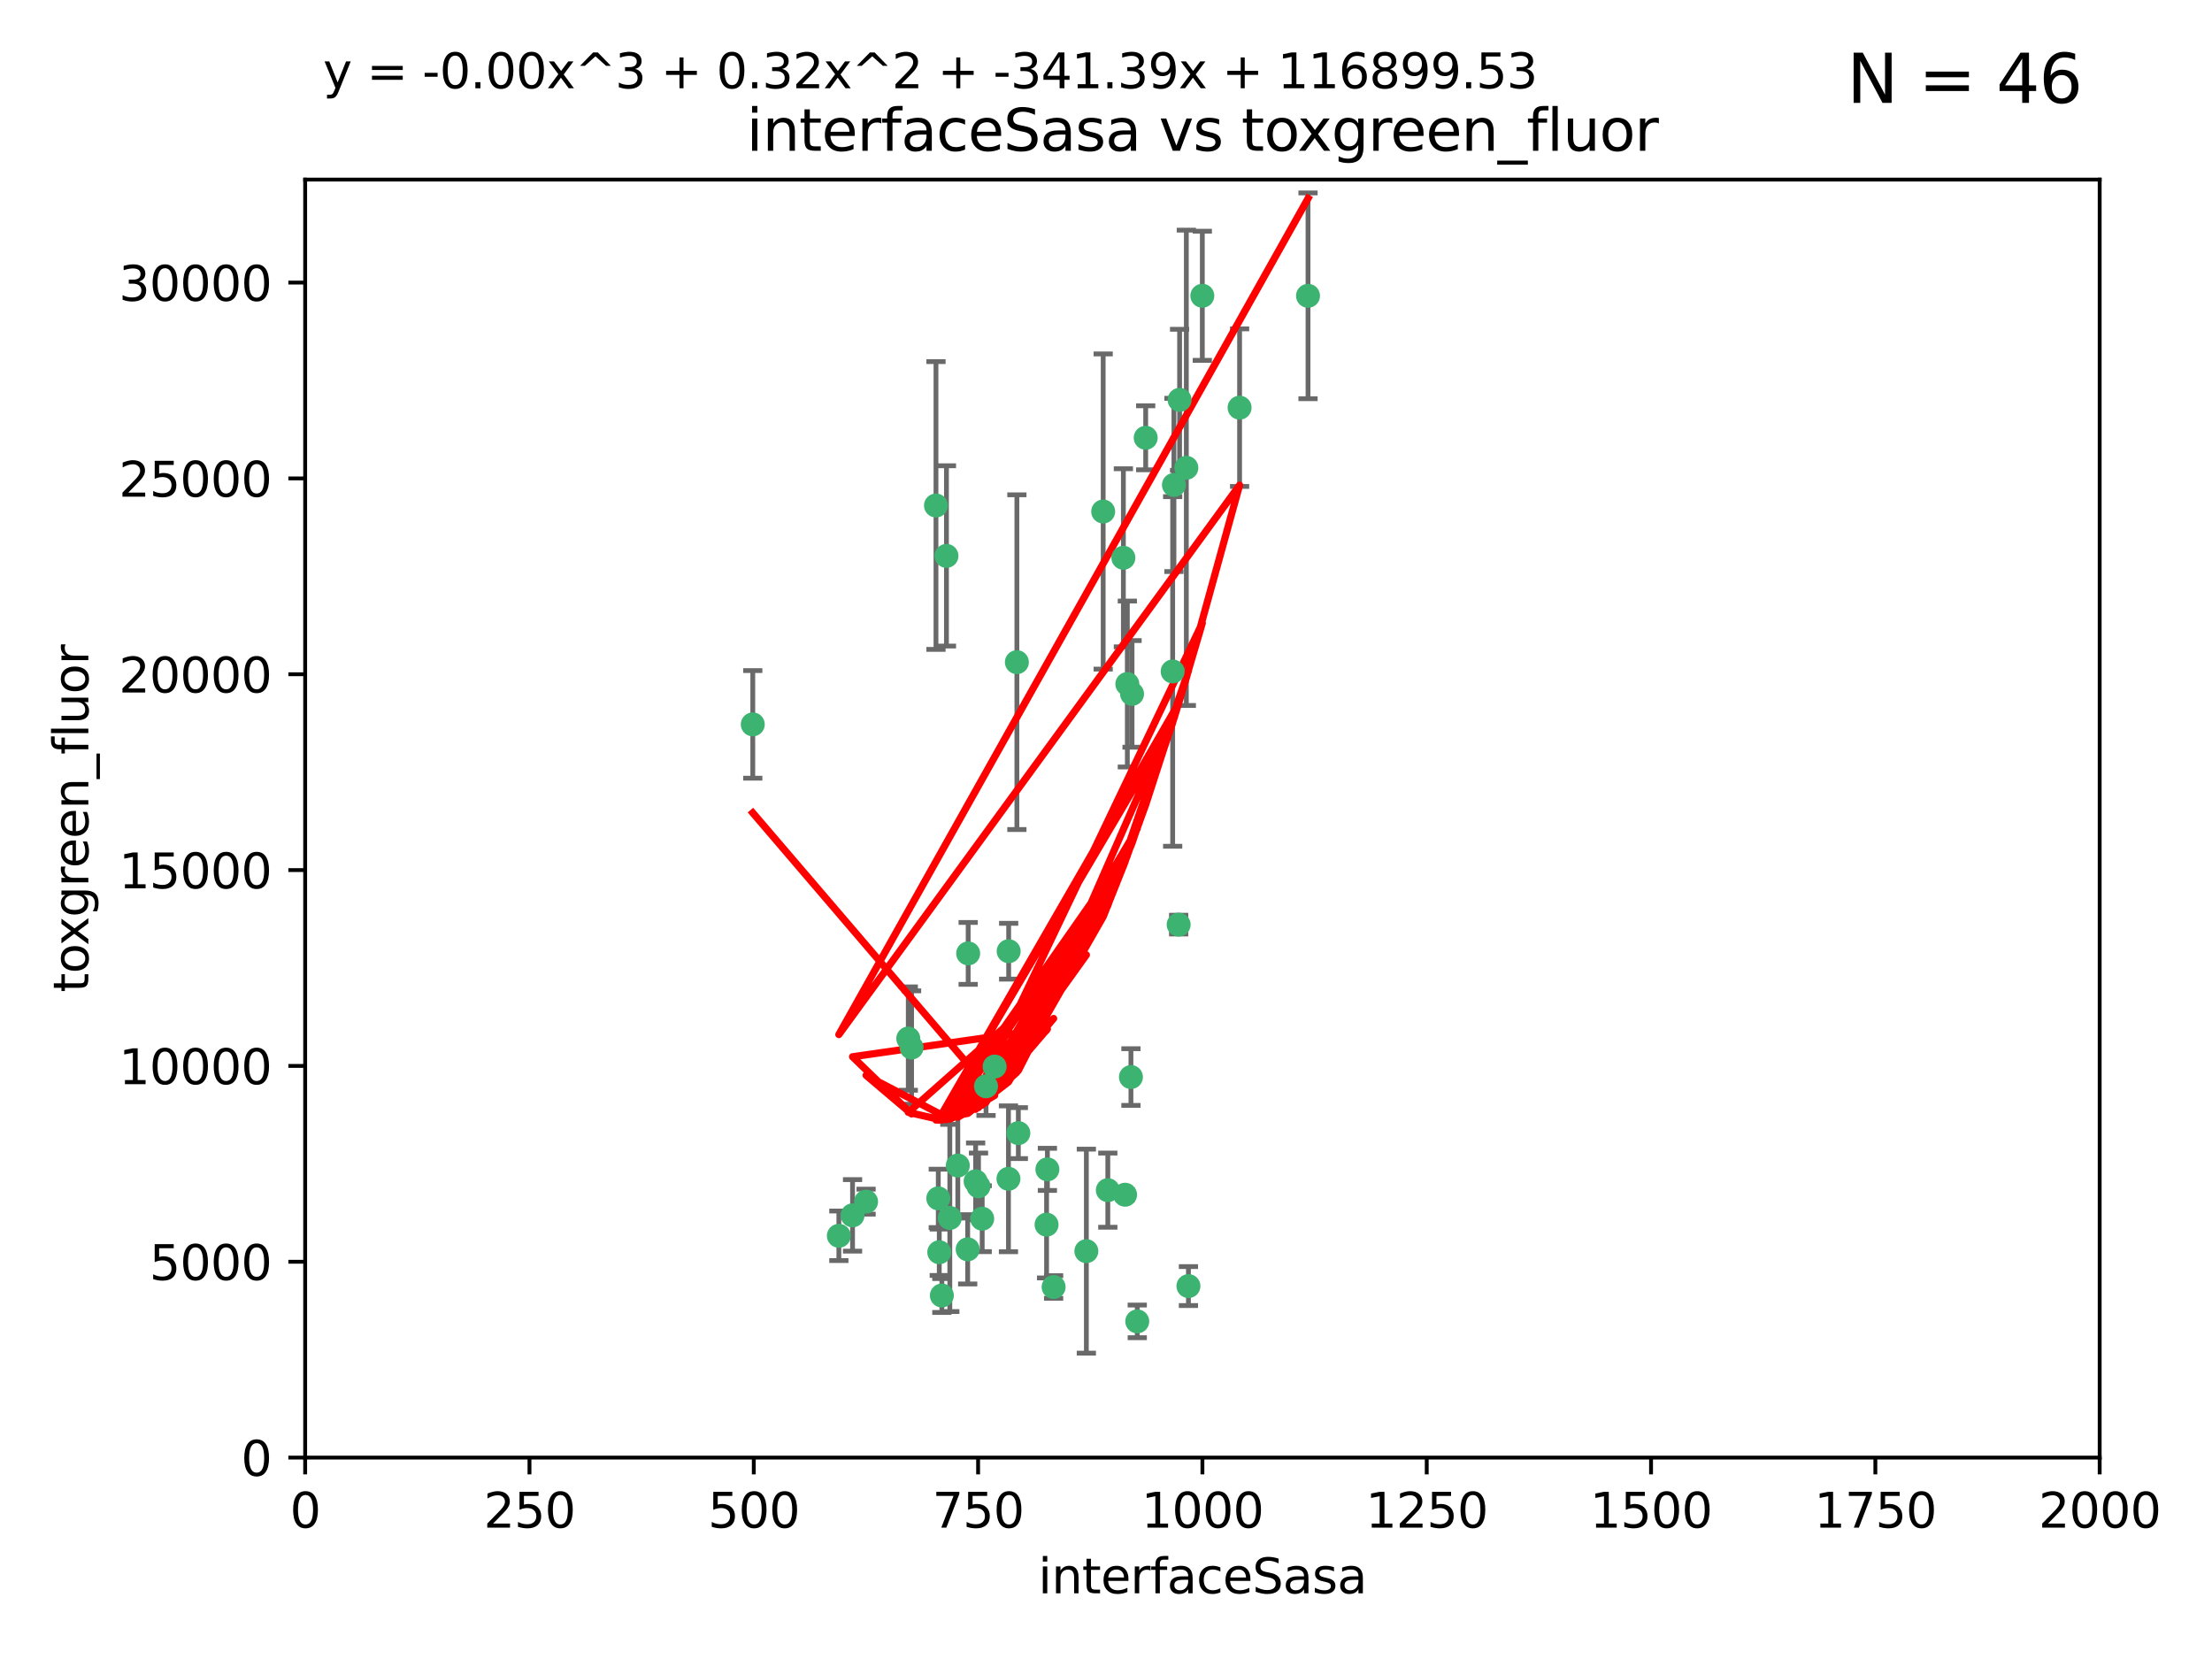 <?xml version="1.0" encoding="utf-8" standalone="no"?>
<!DOCTYPE svg PUBLIC "-//W3C//DTD SVG 1.1//EN"
  "http://www.w3.org/Graphics/SVG/1.1/DTD/svg11.dtd">
<svg xmlns:xlink="http://www.w3.org/1999/xlink" width="460.8pt" height="345.6pt" viewBox="0 0 460.8 345.6" xmlns="http://www.w3.org/2000/svg" version="1.1">
 <defs>
  <style type="text/css">*{stroke-linejoin: round; stroke-linecap: butt}</style>
 </defs>
 <g id="figure_1">
  <g id="patch_1">
   <path d="M 0 345.6 
L 460.8 345.6 
L 460.8 0 
L 0 0 
z
" style="fill: #ffffff"/>
  </g>
  <g id="axes_1">
   <g id="patch_2">
    <path d="M 63.571 303.64 
L 437.4 303.64 
L 437.4 37.411 
L 63.571 37.411 
z
" style="fill: #ffffff"/>
   </g>
   <g id="PathCollection_1">
    <defs>
     <path id="m4bf45dcf7e" d="M 0 1.118 
C 0.297 1.118 0.581 1 0.791 0.791 
C 1 0.581 1.118 0.297 1.118 0 
C 1.118 -0.297 1 -0.581 0.791 -0.791 
C 0.581 -1 0.297 -1.118 0 -1.118 
C -0.297 -1.118 -0.581 -1 -0.791 -0.791 
C -1 -0.581 -1.118 -0.297 -1.118 0 
C -1.118 0.297 -1 0.581 -0.791 0.791 
C -0.581 1 -0.297 1.118 0 1.118 
z
" style="stroke: #3cb371"/>
    </defs>
    <g clip-path="url(#pd167f6f5ee)">
     <use xlink:href="#m4bf45dcf7e" x="272.484" y="61.623" style="fill: #3cb371; stroke: #3cb371"/>
     <use xlink:href="#m4bf45dcf7e" x="174.75" y="257.44" style="fill: #3cb371; stroke: #3cb371"/>
     <use xlink:href="#m4bf45dcf7e" x="258.229" y="84.925" style="fill: #3cb371; stroke: #3cb371"/>
     <use xlink:href="#m4bf45dcf7e" x="247.136" y="97.451" style="fill: #3cb371; stroke: #3cb371"/>
     <use xlink:href="#m4bf45dcf7e" x="244.553" y="101.022" style="fill: #3cb371; stroke: #3cb371"/>
     <use xlink:href="#m4bf45dcf7e" x="234.02" y="116.196" style="fill: #3cb371; stroke: #3cb371"/>
     <use xlink:href="#m4bf45dcf7e" x="238.669" y="91.198" style="fill: #3cb371; stroke: #3cb371"/>
     <use xlink:href="#m4bf45dcf7e" x="245.731" y="83.293" style="fill: #3cb371; stroke: #3cb371"/>
     <use xlink:href="#m4bf45dcf7e" x="250.465" y="61.614" style="fill: #3cb371; stroke: #3cb371"/>
     <use xlink:href="#m4bf45dcf7e" x="201.688" y="198.611" style="fill: #3cb371; stroke: #3cb371"/>
     <use xlink:href="#m4bf45dcf7e" x="194.981" y="105.307" style="fill: #3cb371; stroke: #3cb371"/>
     <use xlink:href="#m4bf45dcf7e" x="210.123" y="198.156" style="fill: #3cb371; stroke: #3cb371"/>
     <use xlink:href="#m4bf45dcf7e" x="229.813" y="106.557" style="fill: #3cb371; stroke: #3cb371"/>
     <use xlink:href="#m4bf45dcf7e" x="234.375" y="248.881" style="fill: #3cb371; stroke: #3cb371"/>
     <use xlink:href="#m4bf45dcf7e" x="212.14" y="236.048" style="fill: #3cb371; stroke: #3cb371"/>
     <use xlink:href="#m4bf45dcf7e" x="195.666" y="260.866" style="fill: #3cb371; stroke: #3cb371"/>
     <use xlink:href="#m4bf45dcf7e" x="235.596" y="224.369" style="fill: #3cb371; stroke: #3cb371"/>
     <use xlink:href="#m4bf45dcf7e" x="247.573" y="267.914" style="fill: #3cb371; stroke: #3cb371"/>
     <use xlink:href="#m4bf45dcf7e" x="230.779" y="247.933" style="fill: #3cb371; stroke: #3cb371"/>
     <use xlink:href="#m4bf45dcf7e" x="210.08" y="245.565" style="fill: #3cb371; stroke: #3cb371"/>
     <use xlink:href="#m4bf45dcf7e" x="201.587" y="260.26" style="fill: #3cb371; stroke: #3cb371"/>
     <use xlink:href="#m4bf45dcf7e" x="236.912" y="275.268" style="fill: #3cb371; stroke: #3cb371"/>
     <use xlink:href="#m4bf45dcf7e" x="203.841" y="247.127" style="fill: #3cb371; stroke: #3cb371"/>
     <use xlink:href="#m4bf45dcf7e" x="219.488" y="268.108" style="fill: #3cb371; stroke: #3cb371"/>
     <use xlink:href="#m4bf45dcf7e" x="196.206" y="269.875" style="fill: #3cb371; stroke: #3cb371"/>
     <use xlink:href="#m4bf45dcf7e" x="189.211" y="216.348" style="fill: #3cb371; stroke: #3cb371"/>
     <use xlink:href="#m4bf45dcf7e" x="226.308" y="260.64" style="fill: #3cb371; stroke: #3cb371"/>
     <use xlink:href="#m4bf45dcf7e" x="203.241" y="246.096" style="fill: #3cb371; stroke: #3cb371"/>
     <use xlink:href="#m4bf45dcf7e" x="211.835" y="137.942" style="fill: #3cb371; stroke: #3cb371"/>
     <use xlink:href="#m4bf45dcf7e" x="245.536" y="192.617" style="fill: #3cb371; stroke: #3cb371"/>
     <use xlink:href="#m4bf45dcf7e" x="195.462" y="249.645" style="fill: #3cb371; stroke: #3cb371"/>
     <use xlink:href="#m4bf45dcf7e" x="244.288" y="139.875" style="fill: #3cb371; stroke: #3cb371"/>
     <use xlink:href="#m4bf45dcf7e" x="235.826" y="144.554" style="fill: #3cb371; stroke: #3cb371"/>
     <use xlink:href="#m4bf45dcf7e" x="204.611" y="253.881" style="fill: #3cb371; stroke: #3cb371"/>
     <use xlink:href="#m4bf45dcf7e" x="218.192" y="243.6" style="fill: #3cb371; stroke: #3cb371"/>
     <use xlink:href="#m4bf45dcf7e" x="177.602" y="253.182" style="fill: #3cb371; stroke: #3cb371"/>
     <use xlink:href="#m4bf45dcf7e" x="189.899" y="218.219" style="fill: #3cb371; stroke: #3cb371"/>
     <use xlink:href="#m4bf45dcf7e" x="180.421" y="250.326" style="fill: #3cb371; stroke: #3cb371"/>
     <use xlink:href="#m4bf45dcf7e" x="197.864" y="253.723" style="fill: #3cb371; stroke: #3cb371"/>
     <use xlink:href="#m4bf45dcf7e" x="205.407" y="226.291" style="fill: #3cb371; stroke: #3cb371"/>
     <use xlink:href="#m4bf45dcf7e" x="234.846" y="142.491" style="fill: #3cb371; stroke: #3cb371"/>
     <use xlink:href="#m4bf45dcf7e" x="197.163" y="115.804" style="fill: #3cb371; stroke: #3cb371"/>
     <use xlink:href="#m4bf45dcf7e" x="218.019" y="255.117" style="fill: #3cb371; stroke: #3cb371"/>
     <use xlink:href="#m4bf45dcf7e" x="199.529" y="242.802" style="fill: #3cb371; stroke: #3cb371"/>
     <use xlink:href="#m4bf45dcf7e" x="207.202" y="222.186" style="fill: #3cb371; stroke: #3cb371"/>
     <use xlink:href="#m4bf45dcf7e" x="156.817" y="150.901" style="fill: #3cb371; stroke: #3cb371"/>
    </g>
   </g>
   <g id="matplotlib.axis_1">
    <g id="xtick_1">
     <g id="line2d_1">
      <defs>
       <path id="m8f2d4a1ac8" d="M 0 0 
L 0 3.5 
" style="stroke: #000000; stroke-width: 0.8"/>
      </defs>
      <g>
       <use xlink:href="#m8f2d4a1ac8" x="63.571" y="303.64" style="stroke: #000000; stroke-width: 0.8"/>
      </g>
     </g>
     <g id="text_1">
      <!-- 0 -->
      <g transform="translate(60.39 318.238)scale(0.1 -0.1)">
       <defs>
        <path id="DejaVuSans-30" d="M 2034 4250 
Q 1547 4250 1301 3770 
Q 1056 3291 1056 2328 
Q 1056 1369 1301 889 
Q 1547 409 2034 409 
Q 2525 409 2770 889 
Q 3016 1369 3016 2328 
Q 3016 3291 2770 3770 
Q 2525 4250 2034 4250 
z
M 2034 4750 
Q 2819 4750 3233 4129 
Q 3647 3509 3647 2328 
Q 3647 1150 3233 529 
Q 2819 -91 2034 -91 
Q 1250 -91 836 529 
Q 422 1150 422 2328 
Q 422 3509 836 4129 
Q 1250 4750 2034 4750 
z
" transform="scale(0.016)"/>
       </defs>
       <use xlink:href="#DejaVuSans-30"/>
      </g>
     </g>
    </g>
    <g id="xtick_2">
     <g id="line2d_2">
      <g>
       <use xlink:href="#m8f2d4a1ac8" x="110.3" y="303.64" style="stroke: #000000; stroke-width: 0.8"/>
      </g>
     </g>
     <g id="text_2">
      <!-- 250 -->
      <g transform="translate(100.756 318.238)scale(0.1 -0.1)">
       <defs>
        <path id="DejaVuSans-32" d="M 1228 531 
L 3431 531 
L 3431 0 
L 469 0 
L 469 531 
Q 828 903 1448 1529 
Q 2069 2156 2228 2338 
Q 2531 2678 2651 2914 
Q 2772 3150 2772 3378 
Q 2772 3750 2511 3984 
Q 2250 4219 1831 4219 
Q 1534 4219 1204 4116 
Q 875 4013 500 3803 
L 500 4441 
Q 881 4594 1212 4672 
Q 1544 4750 1819 4750 
Q 2544 4750 2975 4387 
Q 3406 4025 3406 3419 
Q 3406 3131 3298 2873 
Q 3191 2616 2906 2266 
Q 2828 2175 2409 1742 
Q 1991 1309 1228 531 
z
" transform="scale(0.016)"/>
        <path id="DejaVuSans-35" d="M 691 4666 
L 3169 4666 
L 3169 4134 
L 1269 4134 
L 1269 2991 
Q 1406 3038 1543 3061 
Q 1681 3084 1819 3084 
Q 2600 3084 3056 2656 
Q 3513 2228 3513 1497 
Q 3513 744 3044 326 
Q 2575 -91 1722 -91 
Q 1428 -91 1123 -41 
Q 819 9 494 109 
L 494 744 
Q 775 591 1075 516 
Q 1375 441 1709 441 
Q 2250 441 2565 725 
Q 2881 1009 2881 1497 
Q 2881 1984 2565 2268 
Q 2250 2553 1709 2553 
Q 1456 2553 1204 2497 
Q 953 2441 691 2322 
L 691 4666 
z
" transform="scale(0.016)"/>
       </defs>
       <use xlink:href="#DejaVuSans-32"/>
       <use xlink:href="#DejaVuSans-35" x="63.623"/>
       <use xlink:href="#DejaVuSans-30" x="127.246"/>
      </g>
     </g>
    </g>
    <g id="xtick_3">
     <g id="line2d_3">
      <g>
       <use xlink:href="#m8f2d4a1ac8" x="157.028" y="303.64" style="stroke: #000000; stroke-width: 0.8"/>
      </g>
     </g>
     <g id="text_3">
      <!-- 500 -->
      <g transform="translate(147.485 318.238)scale(0.1 -0.1)">
       <use xlink:href="#DejaVuSans-35"/>
       <use xlink:href="#DejaVuSans-30" x="63.623"/>
       <use xlink:href="#DejaVuSans-30" x="127.246"/>
      </g>
     </g>
    </g>
    <g id="xtick_4">
     <g id="line2d_4">
      <g>
       <use xlink:href="#m8f2d4a1ac8" x="203.757" y="303.64" style="stroke: #000000; stroke-width: 0.8"/>
      </g>
     </g>
     <g id="text_4">
      <!-- 750 -->
      <g transform="translate(194.213 318.238)scale(0.1 -0.1)">
       <defs>
        <path id="DejaVuSans-37" d="M 525 4666 
L 3525 4666 
L 3525 4397 
L 1831 0 
L 1172 0 
L 2766 4134 
L 525 4134 
L 525 4666 
z
" transform="scale(0.016)"/>
       </defs>
       <use xlink:href="#DejaVuSans-37"/>
       <use xlink:href="#DejaVuSans-35" x="63.623"/>
       <use xlink:href="#DejaVuSans-30" x="127.246"/>
      </g>
     </g>
    </g>
    <g id="xtick_5">
     <g id="line2d_5">
      <g>
       <use xlink:href="#m8f2d4a1ac8" x="250.486" y="303.64" style="stroke: #000000; stroke-width: 0.8"/>
      </g>
     </g>
     <g id="text_5">
      <!-- 1000 -->
      <g transform="translate(237.761 318.238)scale(0.1 -0.1)">
       <defs>
        <path id="DejaVuSans-31" d="M 794 531 
L 1825 531 
L 1825 4091 
L 703 3866 
L 703 4441 
L 1819 4666 
L 2450 4666 
L 2450 531 
L 3481 531 
L 3481 0 
L 794 0 
L 794 531 
z
" transform="scale(0.016)"/>
       </defs>
       <use xlink:href="#DejaVuSans-31"/>
       <use xlink:href="#DejaVuSans-30" x="63.623"/>
       <use xlink:href="#DejaVuSans-30" x="127.246"/>
       <use xlink:href="#DejaVuSans-30" x="190.869"/>
      </g>
     </g>
    </g>
    <g id="xtick_6">
     <g id="line2d_6">
      <g>
       <use xlink:href="#m8f2d4a1ac8" x="297.214" y="303.64" style="stroke: #000000; stroke-width: 0.8"/>
      </g>
     </g>
     <g id="text_6">
      <!-- 1250 -->
      <g transform="translate(284.489 318.238)scale(0.1 -0.1)">
       <use xlink:href="#DejaVuSans-31"/>
       <use xlink:href="#DejaVuSans-32" x="63.623"/>
       <use xlink:href="#DejaVuSans-35" x="127.246"/>
       <use xlink:href="#DejaVuSans-30" x="190.869"/>
      </g>
     </g>
    </g>
    <g id="xtick_7">
     <g id="line2d_7">
      <g>
       <use xlink:href="#m8f2d4a1ac8" x="343.943" y="303.64" style="stroke: #000000; stroke-width: 0.8"/>
      </g>
     </g>
     <g id="text_7">
      <!-- 1500 -->
      <g transform="translate(331.218 318.238)scale(0.1 -0.1)">
       <use xlink:href="#DejaVuSans-31"/>
       <use xlink:href="#DejaVuSans-35" x="63.623"/>
       <use xlink:href="#DejaVuSans-30" x="127.246"/>
       <use xlink:href="#DejaVuSans-30" x="190.869"/>
      </g>
     </g>
    </g>
    <g id="xtick_8">
     <g id="line2d_8">
      <g>
       <use xlink:href="#m8f2d4a1ac8" x="390.671" y="303.64" style="stroke: #000000; stroke-width: 0.8"/>
      </g>
     </g>
     <g id="text_8">
      <!-- 1750 -->
      <g transform="translate(377.946 318.238)scale(0.1 -0.1)">
       <use xlink:href="#DejaVuSans-31"/>
       <use xlink:href="#DejaVuSans-37" x="63.623"/>
       <use xlink:href="#DejaVuSans-35" x="127.246"/>
       <use xlink:href="#DejaVuSans-30" x="190.869"/>
      </g>
     </g>
    </g>
    <g id="xtick_9">
     <g id="line2d_9">
      <g>
       <use xlink:href="#m8f2d4a1ac8" x="437.4" y="303.64" style="stroke: #000000; stroke-width: 0.8"/>
      </g>
     </g>
     <g id="text_9">
      <!-- 2000 -->
      <g transform="translate(424.675 318.238)scale(0.1 -0.1)">
       <use xlink:href="#DejaVuSans-32"/>
       <use xlink:href="#DejaVuSans-30" x="63.623"/>
       <use xlink:href="#DejaVuSans-30" x="127.246"/>
       <use xlink:href="#DejaVuSans-30" x="190.869"/>
      </g>
     </g>
    </g>
    <g id="text_10">
     <!-- interfaceSasa -->
     <g transform="translate(216.279 331.917)scale(0.1 -0.1)">
      <defs>
       <path id="DejaVuSans-69" d="M 603 3500 
L 1178 3500 
L 1178 0 
L 603 0 
L 603 3500 
z
M 603 4863 
L 1178 4863 
L 1178 4134 
L 603 4134 
L 603 4863 
z
" transform="scale(0.016)"/>
       <path id="DejaVuSans-6e" d="M 3513 2113 
L 3513 0 
L 2938 0 
L 2938 2094 
Q 2938 2591 2744 2837 
Q 2550 3084 2163 3084 
Q 1697 3084 1428 2787 
Q 1159 2491 1159 1978 
L 1159 0 
L 581 0 
L 581 3500 
L 1159 3500 
L 1159 2956 
Q 1366 3272 1645 3428 
Q 1925 3584 2291 3584 
Q 2894 3584 3203 3211 
Q 3513 2838 3513 2113 
z
" transform="scale(0.016)"/>
       <path id="DejaVuSans-74" d="M 1172 4494 
L 1172 3500 
L 2356 3500 
L 2356 3053 
L 1172 3053 
L 1172 1153 
Q 1172 725 1289 603 
Q 1406 481 1766 481 
L 2356 481 
L 2356 0 
L 1766 0 
Q 1100 0 847 248 
Q 594 497 594 1153 
L 594 3053 
L 172 3053 
L 172 3500 
L 594 3500 
L 594 4494 
L 1172 4494 
z
" transform="scale(0.016)"/>
       <path id="DejaVuSans-65" d="M 3597 1894 
L 3597 1613 
L 953 1613 
Q 991 1019 1311 708 
Q 1631 397 2203 397 
Q 2534 397 2845 478 
Q 3156 559 3463 722 
L 3463 178 
Q 3153 47 2828 -22 
Q 2503 -91 2169 -91 
Q 1331 -91 842 396 
Q 353 884 353 1716 
Q 353 2575 817 3079 
Q 1281 3584 2069 3584 
Q 2775 3584 3186 3129 
Q 3597 2675 3597 1894 
z
M 3022 2063 
Q 3016 2534 2758 2815 
Q 2500 3097 2075 3097 
Q 1594 3097 1305 2825 
Q 1016 2553 972 2059 
L 3022 2063 
z
" transform="scale(0.016)"/>
       <path id="DejaVuSans-72" d="M 2631 2963 
Q 2534 3019 2420 3045 
Q 2306 3072 2169 3072 
Q 1681 3072 1420 2755 
Q 1159 2438 1159 1844 
L 1159 0 
L 581 0 
L 581 3500 
L 1159 3500 
L 1159 2956 
Q 1341 3275 1631 3429 
Q 1922 3584 2338 3584 
Q 2397 3584 2469 3576 
Q 2541 3569 2628 3553 
L 2631 2963 
z
" transform="scale(0.016)"/>
       <path id="DejaVuSans-66" d="M 2375 4863 
L 2375 4384 
L 1825 4384 
Q 1516 4384 1395 4259 
Q 1275 4134 1275 3809 
L 1275 3500 
L 2222 3500 
L 2222 3053 
L 1275 3053 
L 1275 0 
L 697 0 
L 697 3053 
L 147 3053 
L 147 3500 
L 697 3500 
L 697 3744 
Q 697 4328 969 4595 
Q 1241 4863 1831 4863 
L 2375 4863 
z
" transform="scale(0.016)"/>
       <path id="DejaVuSans-61" d="M 2194 1759 
Q 1497 1759 1228 1600 
Q 959 1441 959 1056 
Q 959 750 1161 570 
Q 1363 391 1709 391 
Q 2188 391 2477 730 
Q 2766 1069 2766 1631 
L 2766 1759 
L 2194 1759 
z
M 3341 1997 
L 3341 0 
L 2766 0 
L 2766 531 
Q 2569 213 2275 61 
Q 1981 -91 1556 -91 
Q 1019 -91 701 211 
Q 384 513 384 1019 
Q 384 1609 779 1909 
Q 1175 2209 1959 2209 
L 2766 2209 
L 2766 2266 
Q 2766 2663 2505 2880 
Q 2244 3097 1772 3097 
Q 1472 3097 1187 3025 
Q 903 2953 641 2809 
L 641 3341 
Q 956 3463 1253 3523 
Q 1550 3584 1831 3584 
Q 2591 3584 2966 3190 
Q 3341 2797 3341 1997 
z
" transform="scale(0.016)"/>
       <path id="DejaVuSans-63" d="M 3122 3366 
L 3122 2828 
Q 2878 2963 2633 3030 
Q 2388 3097 2138 3097 
Q 1578 3097 1268 2742 
Q 959 2388 959 1747 
Q 959 1106 1268 751 
Q 1578 397 2138 397 
Q 2388 397 2633 464 
Q 2878 531 3122 666 
L 3122 134 
Q 2881 22 2623 -34 
Q 2366 -91 2075 -91 
Q 1284 -91 818 406 
Q 353 903 353 1747 
Q 353 2603 823 3093 
Q 1294 3584 2113 3584 
Q 2378 3584 2631 3529 
Q 2884 3475 3122 3366 
z
" transform="scale(0.016)"/>
       <path id="DejaVuSans-53" d="M 3425 4513 
L 3425 3897 
Q 3066 4069 2747 4153 
Q 2428 4238 2131 4238 
Q 1616 4238 1336 4038 
Q 1056 3838 1056 3469 
Q 1056 3159 1242 3001 
Q 1428 2844 1947 2747 
L 2328 2669 
Q 3034 2534 3370 2195 
Q 3706 1856 3706 1288 
Q 3706 609 3251 259 
Q 2797 -91 1919 -91 
Q 1588 -91 1214 -16 
Q 841 59 441 206 
L 441 856 
Q 825 641 1194 531 
Q 1563 422 1919 422 
Q 2459 422 2753 634 
Q 3047 847 3047 1241 
Q 3047 1584 2836 1778 
Q 2625 1972 2144 2069 
L 1759 2144 
Q 1053 2284 737 2584 
Q 422 2884 422 3419 
Q 422 4038 858 4394 
Q 1294 4750 2059 4750 
Q 2388 4750 2728 4690 
Q 3069 4631 3425 4513 
z
" transform="scale(0.016)"/>
       <path id="DejaVuSans-73" d="M 2834 3397 
L 2834 2853 
Q 2591 2978 2328 3040 
Q 2066 3103 1784 3103 
Q 1356 3103 1142 2972 
Q 928 2841 928 2578 
Q 928 2378 1081 2264 
Q 1234 2150 1697 2047 
L 1894 2003 
Q 2506 1872 2764 1633 
Q 3022 1394 3022 966 
Q 3022 478 2636 193 
Q 2250 -91 1575 -91 
Q 1294 -91 989 -36 
Q 684 19 347 128 
L 347 722 
Q 666 556 975 473 
Q 1284 391 1588 391 
Q 1994 391 2212 530 
Q 2431 669 2431 922 
Q 2431 1156 2273 1281 
Q 2116 1406 1581 1522 
L 1381 1569 
Q 847 1681 609 1914 
Q 372 2147 372 2553 
Q 372 3047 722 3315 
Q 1072 3584 1716 3584 
Q 2034 3584 2315 3537 
Q 2597 3491 2834 3397 
z
" transform="scale(0.016)"/>
      </defs>
      <use xlink:href="#DejaVuSans-69"/>
      <use xlink:href="#DejaVuSans-6e" x="27.783"/>
      <use xlink:href="#DejaVuSans-74" x="91.162"/>
      <use xlink:href="#DejaVuSans-65" x="130.371"/>
      <use xlink:href="#DejaVuSans-72" x="191.895"/>
      <use xlink:href="#DejaVuSans-66" x="233.008"/>
      <use xlink:href="#DejaVuSans-61" x="268.213"/>
      <use xlink:href="#DejaVuSans-63" x="329.492"/>
      <use xlink:href="#DejaVuSans-65" x="384.473"/>
      <use xlink:href="#DejaVuSans-53" x="445.996"/>
      <use xlink:href="#DejaVuSans-61" x="509.473"/>
      <use xlink:href="#DejaVuSans-73" x="570.752"/>
      <use xlink:href="#DejaVuSans-61" x="622.852"/>
     </g>
    </g>
   </g>
   <g id="matplotlib.axis_2">
    <g id="ytick_1">
     <g id="line2d_10">
      <defs>
       <path id="m6bc5db8314" d="M 0 0 
L -3.5 0 
" style="stroke: #000000; stroke-width: 0.8"/>
      </defs>
      <g>
       <use xlink:href="#m6bc5db8314" x="63.571" y="303.64" style="stroke: #000000; stroke-width: 0.8"/>
      </g>
     </g>
     <g id="text_11">
      <!-- 0 -->
      <g transform="translate(50.209 307.439)scale(0.1 -0.1)">
       <use xlink:href="#DejaVuSans-30"/>
      </g>
     </g>
    </g>
    <g id="ytick_2">
     <g id="line2d_11">
      <g>
       <use xlink:href="#m6bc5db8314" x="63.571" y="262.845" style="stroke: #000000; stroke-width: 0.8"/>
      </g>
     </g>
     <g id="text_12">
      <!-- 5000 -->
      <g transform="translate(31.121 266.644)scale(0.1 -0.1)">
       <use xlink:href="#DejaVuSans-35"/>
       <use xlink:href="#DejaVuSans-30" x="63.623"/>
       <use xlink:href="#DejaVuSans-30" x="127.246"/>
       <use xlink:href="#DejaVuSans-30" x="190.869"/>
      </g>
     </g>
    </g>
    <g id="ytick_3">
     <g id="line2d_12">
      <g>
       <use xlink:href="#m6bc5db8314" x="63.571" y="222.05" style="stroke: #000000; stroke-width: 0.8"/>
      </g>
     </g>
     <g id="text_13">
      <!-- 10000 -->
      <g transform="translate(24.759 225.849)scale(0.1 -0.1)">
       <use xlink:href="#DejaVuSans-31"/>
       <use xlink:href="#DejaVuSans-30" x="63.623"/>
       <use xlink:href="#DejaVuSans-30" x="127.246"/>
       <use xlink:href="#DejaVuSans-30" x="190.869"/>
       <use xlink:href="#DejaVuSans-30" x="254.492"/>
      </g>
     </g>
    </g>
    <g id="ytick_4">
     <g id="line2d_13">
      <g>
       <use xlink:href="#m6bc5db8314" x="63.571" y="181.255" style="stroke: #000000; stroke-width: 0.8"/>
      </g>
     </g>
     <g id="text_14">
      <!-- 15000 -->
      <g transform="translate(24.759 185.054)scale(0.1 -0.1)">
       <use xlink:href="#DejaVuSans-31"/>
       <use xlink:href="#DejaVuSans-35" x="63.623"/>
       <use xlink:href="#DejaVuSans-30" x="127.246"/>
       <use xlink:href="#DejaVuSans-30" x="190.869"/>
       <use xlink:href="#DejaVuSans-30" x="254.492"/>
      </g>
     </g>
    </g>
    <g id="ytick_5">
     <g id="line2d_14">
      <g>
       <use xlink:href="#m6bc5db8314" x="63.571" y="140.459" style="stroke: #000000; stroke-width: 0.8"/>
      </g>
     </g>
     <g id="text_15">
      <!-- 20000 -->
      <g transform="translate(24.759 144.259)scale(0.1 -0.1)">
       <use xlink:href="#DejaVuSans-32"/>
       <use xlink:href="#DejaVuSans-30" x="63.623"/>
       <use xlink:href="#DejaVuSans-30" x="127.246"/>
       <use xlink:href="#DejaVuSans-30" x="190.869"/>
       <use xlink:href="#DejaVuSans-30" x="254.492"/>
      </g>
     </g>
    </g>
    <g id="ytick_6">
     <g id="line2d_15">
      <g>
       <use xlink:href="#m6bc5db8314" x="63.571" y="99.664" style="stroke: #000000; stroke-width: 0.8"/>
      </g>
     </g>
     <g id="text_16">
      <!-- 25000 -->
      <g transform="translate(24.759 103.464)scale(0.1 -0.1)">
       <use xlink:href="#DejaVuSans-32"/>
       <use xlink:href="#DejaVuSans-35" x="63.623"/>
       <use xlink:href="#DejaVuSans-30" x="127.246"/>
       <use xlink:href="#DejaVuSans-30" x="190.869"/>
       <use xlink:href="#DejaVuSans-30" x="254.492"/>
      </g>
     </g>
    </g>
    <g id="ytick_7">
     <g id="line2d_16">
      <g>
       <use xlink:href="#m6bc5db8314" x="63.571" y="58.869" style="stroke: #000000; stroke-width: 0.8"/>
      </g>
     </g>
     <g id="text_17">
      <!-- 30000 -->
      <g transform="translate(24.759 62.668)scale(0.1 -0.1)">
       <defs>
        <path id="DejaVuSans-33" d="M 2597 2516 
Q 3050 2419 3304 2112 
Q 3559 1806 3559 1356 
Q 3559 666 3084 287 
Q 2609 -91 1734 -91 
Q 1441 -91 1130 -33 
Q 819 25 488 141 
L 488 750 
Q 750 597 1062 519 
Q 1375 441 1716 441 
Q 2309 441 2620 675 
Q 2931 909 2931 1356 
Q 2931 1769 2642 2001 
Q 2353 2234 1838 2234 
L 1294 2234 
L 1294 2753 
L 1863 2753 
Q 2328 2753 2575 2939 
Q 2822 3125 2822 3475 
Q 2822 3834 2567 4026 
Q 2313 4219 1838 4219 
Q 1578 4219 1281 4162 
Q 984 4106 628 3988 
L 628 4550 
Q 988 4650 1302 4700 
Q 1616 4750 1894 4750 
Q 2613 4750 3031 4423 
Q 3450 4097 3450 3541 
Q 3450 3153 3228 2886 
Q 3006 2619 2597 2516 
z
" transform="scale(0.016)"/>
       </defs>
       <use xlink:href="#DejaVuSans-33"/>
       <use xlink:href="#DejaVuSans-30" x="63.623"/>
       <use xlink:href="#DejaVuSans-30" x="127.246"/>
       <use xlink:href="#DejaVuSans-30" x="190.869"/>
       <use xlink:href="#DejaVuSans-30" x="254.492"/>
      </g>
     </g>
    </g>
    <g id="text_18">
     <!-- toxgreen_fluor -->
     <g transform="translate(18.401 206.72)rotate(-90)scale(0.1 -0.1)">
      <defs>
       <path id="DejaVuSans-6f" d="M 1959 3097 
Q 1497 3097 1228 2736 
Q 959 2375 959 1747 
Q 959 1119 1226 758 
Q 1494 397 1959 397 
Q 2419 397 2687 759 
Q 2956 1122 2956 1747 
Q 2956 2369 2687 2733 
Q 2419 3097 1959 3097 
z
M 1959 3584 
Q 2709 3584 3137 3096 
Q 3566 2609 3566 1747 
Q 3566 888 3137 398 
Q 2709 -91 1959 -91 
Q 1206 -91 779 398 
Q 353 888 353 1747 
Q 353 2609 779 3096 
Q 1206 3584 1959 3584 
z
" transform="scale(0.016)"/>
       <path id="DejaVuSans-78" d="M 3513 3500 
L 2247 1797 
L 3578 0 
L 2900 0 
L 1881 1375 
L 863 0 
L 184 0 
L 1544 1831 
L 300 3500 
L 978 3500 
L 1906 2253 
L 2834 3500 
L 3513 3500 
z
" transform="scale(0.016)"/>
       <path id="DejaVuSans-67" d="M 2906 1791 
Q 2906 2416 2648 2759 
Q 2391 3103 1925 3103 
Q 1463 3103 1205 2759 
Q 947 2416 947 1791 
Q 947 1169 1205 825 
Q 1463 481 1925 481 
Q 2391 481 2648 825 
Q 2906 1169 2906 1791 
z
M 3481 434 
Q 3481 -459 3084 -895 
Q 2688 -1331 1869 -1331 
Q 1566 -1331 1297 -1286 
Q 1028 -1241 775 -1147 
L 775 -588 
Q 1028 -725 1275 -790 
Q 1522 -856 1778 -856 
Q 2344 -856 2625 -561 
Q 2906 -266 2906 331 
L 2906 616 
Q 2728 306 2450 153 
Q 2172 0 1784 0 
Q 1141 0 747 490 
Q 353 981 353 1791 
Q 353 2603 747 3093 
Q 1141 3584 1784 3584 
Q 2172 3584 2450 3431 
Q 2728 3278 2906 2969 
L 2906 3500 
L 3481 3500 
L 3481 434 
z
" transform="scale(0.016)"/>
       <path id="DejaVuSans-5f" d="M 3263 -1063 
L 3263 -1509 
L -63 -1509 
L -63 -1063 
L 3263 -1063 
z
" transform="scale(0.016)"/>
       <path id="DejaVuSans-6c" d="M 603 4863 
L 1178 4863 
L 1178 0 
L 603 0 
L 603 4863 
z
" transform="scale(0.016)"/>
       <path id="DejaVuSans-75" d="M 544 1381 
L 544 3500 
L 1119 3500 
L 1119 1403 
Q 1119 906 1312 657 
Q 1506 409 1894 409 
Q 2359 409 2629 706 
Q 2900 1003 2900 1516 
L 2900 3500 
L 3475 3500 
L 3475 0 
L 2900 0 
L 2900 538 
Q 2691 219 2414 64 
Q 2138 -91 1772 -91 
Q 1169 -91 856 284 
Q 544 659 544 1381 
z
M 1991 3584 
L 1991 3584 
z
" transform="scale(0.016)"/>
      </defs>
      <use xlink:href="#DejaVuSans-74"/>
      <use xlink:href="#DejaVuSans-6f" x="39.209"/>
      <use xlink:href="#DejaVuSans-78" x="97.266"/>
      <use xlink:href="#DejaVuSans-67" x="156.445"/>
      <use xlink:href="#DejaVuSans-72" x="219.922"/>
      <use xlink:href="#DejaVuSans-65" x="258.785"/>
      <use xlink:href="#DejaVuSans-65" x="320.309"/>
      <use xlink:href="#DejaVuSans-6e" x="381.832"/>
      <use xlink:href="#DejaVuSans-5f" x="445.211"/>
      <use xlink:href="#DejaVuSans-66" x="495.211"/>
      <use xlink:href="#DejaVuSans-6c" x="530.416"/>
      <use xlink:href="#DejaVuSans-75" x="558.199"/>
      <use xlink:href="#DejaVuSans-6f" x="621.578"/>
      <use xlink:href="#DejaVuSans-72" x="682.76"/>
     </g>
    </g>
   </g>
   <g id="LineCollection_1">
    <path d="M 272.484 83.058 
L 272.484 40.187 
" clip-path="url(#pd167f6f5ee)" style="fill: none; stroke: #696969"/>
    <path d="M 174.75 262.6 
L 174.75 252.279 
" clip-path="url(#pd167f6f5ee)" style="fill: none; stroke: #696969"/>
    <path d="M 258.229 101.336 
L 258.229 68.515 
" clip-path="url(#pd167f6f5ee)" style="fill: none; stroke: #696969"/>
    <path d="M 247.136 146.963 
L 247.136 47.939 
" clip-path="url(#pd167f6f5ee)" style="fill: none; stroke: #696969"/>
    <path d="M 244.553 119.066 
L 244.553 82.979 
" clip-path="url(#pd167f6f5ee)" style="fill: none; stroke: #696969"/>
    <path d="M 234.02 134.745 
L 234.02 97.647 
" clip-path="url(#pd167f6f5ee)" style="fill: none; stroke: #696969"/>
    <path d="M 238.669 97.868 
L 238.669 84.528 
" clip-path="url(#pd167f6f5ee)" style="fill: none; stroke: #696969"/>
    <path d="M 245.731 97.986 
L 245.731 68.599 
" clip-path="url(#pd167f6f5ee)" style="fill: none; stroke: #696969"/>
    <path d="M 250.465 75.067 
L 250.465 48.16 
" clip-path="url(#pd167f6f5ee)" style="fill: none; stroke: #696969"/>
    <path d="M 201.688 205.055 
L 201.688 192.168 
" clip-path="url(#pd167f6f5ee)" style="fill: none; stroke: #696969"/>
    <path d="M 194.981 135.28 
L 194.981 75.334 
" clip-path="url(#pd167f6f5ee)" style="fill: none; stroke: #696969"/>
    <path d="M 210.123 203.967 
L 210.123 192.344 
" clip-path="url(#pd167f6f5ee)" style="fill: none; stroke: #696969"/>
    <path d="M 229.813 139.387 
L 229.813 73.727 
" clip-path="url(#pd167f6f5ee)" style="fill: none; stroke: #696969"/>
    <path d="M 234.375 249.896 
L 234.375 247.866 
" clip-path="url(#pd167f6f5ee)" style="fill: none; stroke: #696969"/>
    <path d="M 212.14 241.356 
L 212.14 230.74 
" clip-path="url(#pd167f6f5ee)" style="fill: none; stroke: #696969"/>
    <path d="M 195.666 265.698 
L 195.666 256.034 
" clip-path="url(#pd167f6f5ee)" style="fill: none; stroke: #696969"/>
    <path d="M 235.596 230.273 
L 235.596 218.464 
" clip-path="url(#pd167f6f5ee)" style="fill: none; stroke: #696969"/>
    <path d="M 247.573 271.971 
L 247.573 263.857 
" clip-path="url(#pd167f6f5ee)" style="fill: none; stroke: #696969"/>
    <path d="M 230.779 255.66 
L 230.779 240.205 
" clip-path="url(#pd167f6f5ee)" style="fill: none; stroke: #696969"/>
    <path d="M 210.08 260.755 
L 210.08 230.374 
" clip-path="url(#pd167f6f5ee)" style="fill: none; stroke: #696969"/>
    <path d="M 201.587 267.474 
L 201.587 253.045 
" clip-path="url(#pd167f6f5ee)" style="fill: none; stroke: #696969"/>
    <path d="M 236.912 278.667 
L 236.912 271.868 
" clip-path="url(#pd167f6f5ee)" style="fill: none; stroke: #696969"/>
    <path d="M 203.841 254.054 
L 203.841 240.199 
" clip-path="url(#pd167f6f5ee)" style="fill: none; stroke: #696969"/>
    <path d="M 219.488 270.462 
L 219.488 265.753 
" clip-path="url(#pd167f6f5ee)" style="fill: none; stroke: #696969"/>
    <path d="M 196.206 273.409 
L 196.206 266.341 
" clip-path="url(#pd167f6f5ee)" style="fill: none; stroke: #696969"/>
    <path d="M 189.211 227.113 
L 189.211 205.583 
" clip-path="url(#pd167f6f5ee)" style="fill: none; stroke: #696969"/>
    <path d="M 226.308 281.889 
L 226.308 239.39 
" clip-path="url(#pd167f6f5ee)" style="fill: none; stroke: #696969"/>
    <path d="M 203.241 254.089 
L 203.241 238.103 
" clip-path="url(#pd167f6f5ee)" style="fill: none; stroke: #696969"/>
    <path d="M 211.835 172.804 
L 211.835 103.08 
" clip-path="url(#pd167f6f5ee)" style="fill: none; stroke: #696969"/>
    <path d="M 245.536 194.574 
L 245.536 190.659 
" clip-path="url(#pd167f6f5ee)" style="fill: none; stroke: #696969"/>
    <path d="M 195.462 255.722 
L 195.462 243.569 
" clip-path="url(#pd167f6f5ee)" style="fill: none; stroke: #696969"/>
    <path d="M 244.288 176.287 
L 244.288 103.464 
" clip-path="url(#pd167f6f5ee)" style="fill: none; stroke: #696969"/>
    <path d="M 235.826 155.662 
L 235.826 133.445 
" clip-path="url(#pd167f6f5ee)" style="fill: none; stroke: #696969"/>
    <path d="M 204.611 260.74 
L 204.611 247.023 
" clip-path="url(#pd167f6f5ee)" style="fill: none; stroke: #696969"/>
    <path d="M 218.192 247.989 
L 218.192 239.21 
" clip-path="url(#pd167f6f5ee)" style="fill: none; stroke: #696969"/>
    <path d="M 177.602 260.631 
L 177.602 245.734 
" clip-path="url(#pd167f6f5ee)" style="fill: none; stroke: #696969"/>
    <path d="M 189.899 230.03 
L 189.899 206.407 
" clip-path="url(#pd167f6f5ee)" style="fill: none; stroke: #696969"/>
    <path d="M 180.421 252.928 
L 180.421 247.723 
" clip-path="url(#pd167f6f5ee)" style="fill: none; stroke: #696969"/>
    <path d="M 197.864 273.219 
L 197.864 234.226 
" clip-path="url(#pd167f6f5ee)" style="fill: none; stroke: #696969"/>
    <path d="M 205.407 232.375 
L 205.407 220.208 
" clip-path="url(#pd167f6f5ee)" style="fill: none; stroke: #696969"/>
    <path d="M 234.846 159.773 
L 234.846 125.209 
" clip-path="url(#pd167f6f5ee)" style="fill: none; stroke: #696969"/>
    <path d="M 197.163 134.583 
L 197.163 97.026 
" clip-path="url(#pd167f6f5ee)" style="fill: none; stroke: #696969"/>
    <path d="M 218.019 266.211 
L 218.019 244.023 
" clip-path="url(#pd167f6f5ee)" style="fill: none; stroke: #696969"/>
    <path d="M 199.529 253.739 
L 199.529 231.864 
" clip-path="url(#pd167f6f5ee)" style="fill: none; stroke: #696969"/>
    <path d="M 207.202 224.733 
L 207.202 219.639 
" clip-path="url(#pd167f6f5ee)" style="fill: none; stroke: #696969"/>
    <path d="M 156.817 162.109 
L 156.817 139.694 
" clip-path="url(#pd167f6f5ee)" style="fill: none; stroke: #696969"/>
   </g>
   <g id="line2d_17">
    <defs>
     <path id="md2f328baa9" d="M 2 0 
L -2 -0 
" style="stroke: #696969"/>
    </defs>
    <g clip-path="url(#pd167f6f5ee)">
     <use xlink:href="#md2f328baa9" x="272.484" y="83.058" style="fill: #696969; stroke: #696969"/>
     <use xlink:href="#md2f328baa9" x="174.75" y="262.6" style="fill: #696969; stroke: #696969"/>
     <use xlink:href="#md2f328baa9" x="258.229" y="101.336" style="fill: #696969; stroke: #696969"/>
     <use xlink:href="#md2f328baa9" x="247.136" y="146.963" style="fill: #696969; stroke: #696969"/>
     <use xlink:href="#md2f328baa9" x="244.553" y="119.066" style="fill: #696969; stroke: #696969"/>
     <use xlink:href="#md2f328baa9" x="234.02" y="134.745" style="fill: #696969; stroke: #696969"/>
     <use xlink:href="#md2f328baa9" x="238.669" y="97.868" style="fill: #696969; stroke: #696969"/>
     <use xlink:href="#md2f328baa9" x="245.731" y="97.986" style="fill: #696969; stroke: #696969"/>
     <use xlink:href="#md2f328baa9" x="250.465" y="75.067" style="fill: #696969; stroke: #696969"/>
     <use xlink:href="#md2f328baa9" x="201.688" y="205.055" style="fill: #696969; stroke: #696969"/>
     <use xlink:href="#md2f328baa9" x="194.981" y="135.28" style="fill: #696969; stroke: #696969"/>
     <use xlink:href="#md2f328baa9" x="210.123" y="203.967" style="fill: #696969; stroke: #696969"/>
     <use xlink:href="#md2f328baa9" x="229.813" y="139.387" style="fill: #696969; stroke: #696969"/>
     <use xlink:href="#md2f328baa9" x="234.375" y="249.896" style="fill: #696969; stroke: #696969"/>
     <use xlink:href="#md2f328baa9" x="212.14" y="241.356" style="fill: #696969; stroke: #696969"/>
     <use xlink:href="#md2f328baa9" x="195.666" y="265.698" style="fill: #696969; stroke: #696969"/>
     <use xlink:href="#md2f328baa9" x="235.596" y="230.273" style="fill: #696969; stroke: #696969"/>
     <use xlink:href="#md2f328baa9" x="247.573" y="271.971" style="fill: #696969; stroke: #696969"/>
     <use xlink:href="#md2f328baa9" x="230.779" y="255.66" style="fill: #696969; stroke: #696969"/>
     <use xlink:href="#md2f328baa9" x="210.08" y="260.755" style="fill: #696969; stroke: #696969"/>
     <use xlink:href="#md2f328baa9" x="201.587" y="267.474" style="fill: #696969; stroke: #696969"/>
     <use xlink:href="#md2f328baa9" x="236.912" y="278.667" style="fill: #696969; stroke: #696969"/>
     <use xlink:href="#md2f328baa9" x="203.841" y="254.054" style="fill: #696969; stroke: #696969"/>
     <use xlink:href="#md2f328baa9" x="219.488" y="270.462" style="fill: #696969; stroke: #696969"/>
     <use xlink:href="#md2f328baa9" x="196.206" y="273.409" style="fill: #696969; stroke: #696969"/>
     <use xlink:href="#md2f328baa9" x="189.211" y="227.113" style="fill: #696969; stroke: #696969"/>
     <use xlink:href="#md2f328baa9" x="226.308" y="281.889" style="fill: #696969; stroke: #696969"/>
     <use xlink:href="#md2f328baa9" x="203.241" y="254.089" style="fill: #696969; stroke: #696969"/>
     <use xlink:href="#md2f328baa9" x="211.835" y="172.804" style="fill: #696969; stroke: #696969"/>
     <use xlink:href="#md2f328baa9" x="245.536" y="194.574" style="fill: #696969; stroke: #696969"/>
     <use xlink:href="#md2f328baa9" x="195.462" y="255.722" style="fill: #696969; stroke: #696969"/>
     <use xlink:href="#md2f328baa9" x="244.288" y="176.287" style="fill: #696969; stroke: #696969"/>
     <use xlink:href="#md2f328baa9" x="235.826" y="155.662" style="fill: #696969; stroke: #696969"/>
     <use xlink:href="#md2f328baa9" x="204.611" y="260.74" style="fill: #696969; stroke: #696969"/>
     <use xlink:href="#md2f328baa9" x="218.192" y="247.989" style="fill: #696969; stroke: #696969"/>
     <use xlink:href="#md2f328baa9" x="177.602" y="260.631" style="fill: #696969; stroke: #696969"/>
     <use xlink:href="#md2f328baa9" x="189.899" y="230.03" style="fill: #696969; stroke: #696969"/>
     <use xlink:href="#md2f328baa9" x="180.421" y="252.928" style="fill: #696969; stroke: #696969"/>
     <use xlink:href="#md2f328baa9" x="197.864" y="273.219" style="fill: #696969; stroke: #696969"/>
     <use xlink:href="#md2f328baa9" x="205.407" y="232.375" style="fill: #696969; stroke: #696969"/>
     <use xlink:href="#md2f328baa9" x="234.846" y="159.773" style="fill: #696969; stroke: #696969"/>
     <use xlink:href="#md2f328baa9" x="197.163" y="134.583" style="fill: #696969; stroke: #696969"/>
     <use xlink:href="#md2f328baa9" x="218.019" y="266.211" style="fill: #696969; stroke: #696969"/>
     <use xlink:href="#md2f328baa9" x="199.529" y="253.739" style="fill: #696969; stroke: #696969"/>
     <use xlink:href="#md2f328baa9" x="207.202" y="224.733" style="fill: #696969; stroke: #696969"/>
     <use xlink:href="#md2f328baa9" x="156.817" y="162.109" style="fill: #696969; stroke: #696969"/>
    </g>
   </g>
   <g id="line2d_18">
    <g clip-path="url(#pd167f6f5ee)">
     <use xlink:href="#md2f328baa9" x="272.484" y="40.187" style="fill: #696969; stroke: #696969"/>
     <use xlink:href="#md2f328baa9" x="174.75" y="252.279" style="fill: #696969; stroke: #696969"/>
     <use xlink:href="#md2f328baa9" x="258.229" y="68.515" style="fill: #696969; stroke: #696969"/>
     <use xlink:href="#md2f328baa9" x="247.136" y="47.939" style="fill: #696969; stroke: #696969"/>
     <use xlink:href="#md2f328baa9" x="244.553" y="82.979" style="fill: #696969; stroke: #696969"/>
     <use xlink:href="#md2f328baa9" x="234.02" y="97.647" style="fill: #696969; stroke: #696969"/>
     <use xlink:href="#md2f328baa9" x="238.669" y="84.528" style="fill: #696969; stroke: #696969"/>
     <use xlink:href="#md2f328baa9" x="245.731" y="68.599" style="fill: #696969; stroke: #696969"/>
     <use xlink:href="#md2f328baa9" x="250.465" y="48.16" style="fill: #696969; stroke: #696969"/>
     <use xlink:href="#md2f328baa9" x="201.688" y="192.168" style="fill: #696969; stroke: #696969"/>
     <use xlink:href="#md2f328baa9" x="194.981" y="75.334" style="fill: #696969; stroke: #696969"/>
     <use xlink:href="#md2f328baa9" x="210.123" y="192.344" style="fill: #696969; stroke: #696969"/>
     <use xlink:href="#md2f328baa9" x="229.813" y="73.727" style="fill: #696969; stroke: #696969"/>
     <use xlink:href="#md2f328baa9" x="234.375" y="247.866" style="fill: #696969; stroke: #696969"/>
     <use xlink:href="#md2f328baa9" x="212.14" y="230.74" style="fill: #696969; stroke: #696969"/>
     <use xlink:href="#md2f328baa9" x="195.666" y="256.034" style="fill: #696969; stroke: #696969"/>
     <use xlink:href="#md2f328baa9" x="235.596" y="218.464" style="fill: #696969; stroke: #696969"/>
     <use xlink:href="#md2f328baa9" x="247.573" y="263.857" style="fill: #696969; stroke: #696969"/>
     <use xlink:href="#md2f328baa9" x="230.779" y="240.205" style="fill: #696969; stroke: #696969"/>
     <use xlink:href="#md2f328baa9" x="210.08" y="230.374" style="fill: #696969; stroke: #696969"/>
     <use xlink:href="#md2f328baa9" x="201.587" y="253.045" style="fill: #696969; stroke: #696969"/>
     <use xlink:href="#md2f328baa9" x="236.912" y="271.868" style="fill: #696969; stroke: #696969"/>
     <use xlink:href="#md2f328baa9" x="203.841" y="240.199" style="fill: #696969; stroke: #696969"/>
     <use xlink:href="#md2f328baa9" x="219.488" y="265.753" style="fill: #696969; stroke: #696969"/>
     <use xlink:href="#md2f328baa9" x="196.206" y="266.341" style="fill: #696969; stroke: #696969"/>
     <use xlink:href="#md2f328baa9" x="189.211" y="205.583" style="fill: #696969; stroke: #696969"/>
     <use xlink:href="#md2f328baa9" x="226.308" y="239.39" style="fill: #696969; stroke: #696969"/>
     <use xlink:href="#md2f328baa9" x="203.241" y="238.103" style="fill: #696969; stroke: #696969"/>
     <use xlink:href="#md2f328baa9" x="211.835" y="103.08" style="fill: #696969; stroke: #696969"/>
     <use xlink:href="#md2f328baa9" x="245.536" y="190.659" style="fill: #696969; stroke: #696969"/>
     <use xlink:href="#md2f328baa9" x="195.462" y="243.569" style="fill: #696969; stroke: #696969"/>
     <use xlink:href="#md2f328baa9" x="244.288" y="103.464" style="fill: #696969; stroke: #696969"/>
     <use xlink:href="#md2f328baa9" x="235.826" y="133.445" style="fill: #696969; stroke: #696969"/>
     <use xlink:href="#md2f328baa9" x="204.611" y="247.023" style="fill: #696969; stroke: #696969"/>
     <use xlink:href="#md2f328baa9" x="218.192" y="239.21" style="fill: #696969; stroke: #696969"/>
     <use xlink:href="#md2f328baa9" x="177.602" y="245.734" style="fill: #696969; stroke: #696969"/>
     <use xlink:href="#md2f328baa9" x="189.899" y="206.407" style="fill: #696969; stroke: #696969"/>
     <use xlink:href="#md2f328baa9" x="180.421" y="247.723" style="fill: #696969; stroke: #696969"/>
     <use xlink:href="#md2f328baa9" x="197.864" y="234.226" style="fill: #696969; stroke: #696969"/>
     <use xlink:href="#md2f328baa9" x="205.407" y="220.208" style="fill: #696969; stroke: #696969"/>
     <use xlink:href="#md2f328baa9" x="234.846" y="125.209" style="fill: #696969; stroke: #696969"/>
     <use xlink:href="#md2f328baa9" x="197.163" y="97.026" style="fill: #696969; stroke: #696969"/>
     <use xlink:href="#md2f328baa9" x="218.019" y="244.023" style="fill: #696969; stroke: #696969"/>
     <use xlink:href="#md2f328baa9" x="199.529" y="231.864" style="fill: #696969; stroke: #696969"/>
     <use xlink:href="#md2f328baa9" x="207.202" y="219.639" style="fill: #696969; stroke: #696969"/>
     <use xlink:href="#md2f328baa9" x="156.817" y="139.694" style="fill: #696969; stroke: #696969"/>
    </g>
   </g>
   <g id="line2d_19">
    <path d="M 272.484 41.345 
L 174.75 215.519 
L 258.229 101.066 
L 247.136 141.207 
L 244.553 149.673 
L 234.02 180.449 
L 238.669 167.627 
L 245.731 145.857 
L 250.465 129.794 
L 201.688 231.909 
L 194.981 233.326 
L 210.123 225.344 
L 229.813 190.97 
L 234.375 179.513 
L 212.14 223.017 
L 195.666 233.341 
L 235.596 176.241 
L 247.573 139.74 
L 230.779 188.647 
L 210.08 225.391 
L 201.587 231.956 
L 236.912 172.618 
L 203.841 230.729 
L 219.488 212.172 
L 196.206 233.327 
L 189.211 231.719 
L 226.308 198.918 
L 203.241 231.092 
L 211.835 223.387 
L 245.536 146.492 
L 195.462 233.34 
L 244.288 150.523 
L 235.826 175.615 
L 204.611 230.223 
L 218.192 214.348 
L 177.602 220.142 
L 189.899 232.052 
L 180.421 224.009 
L 197.864 233.141 
L 205.407 229.655 
L 234.846 178.26 
L 197.163 233.246 
L 218.019 214.631 
L 199.529 232.742 
L 207.202 228.204 
L 156.817 169.329 
" clip-path="url(#pd167f6f5ee)" style="fill: none; stroke: #ff0000; stroke-width: 1.5; stroke-linecap: square"/>
   </g>
   <g id="line2d_20">
    <defs>
     <path id="ma3ac679282" d="M 0 2 
C 0.53 2 1.039 1.789 1.414 1.414 
C 1.789 1.039 2 0.53 2 0 
C 2 -0.53 1.789 -1.039 1.414 -1.414 
C 1.039 -1.789 0.53 -2 0 -2 
C -0.53 -2 -1.039 -1.789 -1.414 -1.414 
C -1.789 -1.039 -2 -0.53 -2 0 
C -2 0.53 -1.789 1.039 -1.414 1.414 
C -1.039 1.789 -0.53 2 0 2 
z
" style="stroke: #3cb371"/>
    </defs>
    <g clip-path="url(#pd167f6f5ee)">
     <use xlink:href="#ma3ac679282" x="272.484" y="61.623" style="fill: #3cb371; stroke: #3cb371"/>
     <use xlink:href="#ma3ac679282" x="174.75" y="257.44" style="fill: #3cb371; stroke: #3cb371"/>
     <use xlink:href="#ma3ac679282" x="258.229" y="84.925" style="fill: #3cb371; stroke: #3cb371"/>
     <use xlink:href="#ma3ac679282" x="247.136" y="97.451" style="fill: #3cb371; stroke: #3cb371"/>
     <use xlink:href="#ma3ac679282" x="244.553" y="101.022" style="fill: #3cb371; stroke: #3cb371"/>
     <use xlink:href="#ma3ac679282" x="234.02" y="116.196" style="fill: #3cb371; stroke: #3cb371"/>
     <use xlink:href="#ma3ac679282" x="238.669" y="91.198" style="fill: #3cb371; stroke: #3cb371"/>
     <use xlink:href="#ma3ac679282" x="245.731" y="83.293" style="fill: #3cb371; stroke: #3cb371"/>
     <use xlink:href="#ma3ac679282" x="250.465" y="61.614" style="fill: #3cb371; stroke: #3cb371"/>
     <use xlink:href="#ma3ac679282" x="201.688" y="198.611" style="fill: #3cb371; stroke: #3cb371"/>
     <use xlink:href="#ma3ac679282" x="194.981" y="105.307" style="fill: #3cb371; stroke: #3cb371"/>
     <use xlink:href="#ma3ac679282" x="210.123" y="198.156" style="fill: #3cb371; stroke: #3cb371"/>
     <use xlink:href="#ma3ac679282" x="229.813" y="106.557" style="fill: #3cb371; stroke: #3cb371"/>
     <use xlink:href="#ma3ac679282" x="234.375" y="248.881" style="fill: #3cb371; stroke: #3cb371"/>
     <use xlink:href="#ma3ac679282" x="212.14" y="236.048" style="fill: #3cb371; stroke: #3cb371"/>
     <use xlink:href="#ma3ac679282" x="195.666" y="260.866" style="fill: #3cb371; stroke: #3cb371"/>
     <use xlink:href="#ma3ac679282" x="235.596" y="224.369" style="fill: #3cb371; stroke: #3cb371"/>
     <use xlink:href="#ma3ac679282" x="247.573" y="267.914" style="fill: #3cb371; stroke: #3cb371"/>
     <use xlink:href="#ma3ac679282" x="230.779" y="247.933" style="fill: #3cb371; stroke: #3cb371"/>
     <use xlink:href="#ma3ac679282" x="210.08" y="245.565" style="fill: #3cb371; stroke: #3cb371"/>
     <use xlink:href="#ma3ac679282" x="201.587" y="260.26" style="fill: #3cb371; stroke: #3cb371"/>
     <use xlink:href="#ma3ac679282" x="236.912" y="275.268" style="fill: #3cb371; stroke: #3cb371"/>
     <use xlink:href="#ma3ac679282" x="203.841" y="247.127" style="fill: #3cb371; stroke: #3cb371"/>
     <use xlink:href="#ma3ac679282" x="219.488" y="268.108" style="fill: #3cb371; stroke: #3cb371"/>
     <use xlink:href="#ma3ac679282" x="196.206" y="269.875" style="fill: #3cb371; stroke: #3cb371"/>
     <use xlink:href="#ma3ac679282" x="189.211" y="216.348" style="fill: #3cb371; stroke: #3cb371"/>
     <use xlink:href="#ma3ac679282" x="226.308" y="260.64" style="fill: #3cb371; stroke: #3cb371"/>
     <use xlink:href="#ma3ac679282" x="203.241" y="246.096" style="fill: #3cb371; stroke: #3cb371"/>
     <use xlink:href="#ma3ac679282" x="211.835" y="137.942" style="fill: #3cb371; stroke: #3cb371"/>
     <use xlink:href="#ma3ac679282" x="245.536" y="192.617" style="fill: #3cb371; stroke: #3cb371"/>
     <use xlink:href="#ma3ac679282" x="195.462" y="249.645" style="fill: #3cb371; stroke: #3cb371"/>
     <use xlink:href="#ma3ac679282" x="244.288" y="139.875" style="fill: #3cb371; stroke: #3cb371"/>
     <use xlink:href="#ma3ac679282" x="235.826" y="144.554" style="fill: #3cb371; stroke: #3cb371"/>
     <use xlink:href="#ma3ac679282" x="204.611" y="253.881" style="fill: #3cb371; stroke: #3cb371"/>
     <use xlink:href="#ma3ac679282" x="218.192" y="243.6" style="fill: #3cb371; stroke: #3cb371"/>
     <use xlink:href="#ma3ac679282" x="177.602" y="253.182" style="fill: #3cb371; stroke: #3cb371"/>
     <use xlink:href="#ma3ac679282" x="189.899" y="218.219" style="fill: #3cb371; stroke: #3cb371"/>
     <use xlink:href="#ma3ac679282" x="180.421" y="250.326" style="fill: #3cb371; stroke: #3cb371"/>
     <use xlink:href="#ma3ac679282" x="197.864" y="253.723" style="fill: #3cb371; stroke: #3cb371"/>
     <use xlink:href="#ma3ac679282" x="205.407" y="226.291" style="fill: #3cb371; stroke: #3cb371"/>
     <use xlink:href="#ma3ac679282" x="234.846" y="142.491" style="fill: #3cb371; stroke: #3cb371"/>
     <use xlink:href="#ma3ac679282" x="197.163" y="115.804" style="fill: #3cb371; stroke: #3cb371"/>
     <use xlink:href="#ma3ac679282" x="218.019" y="255.117" style="fill: #3cb371; stroke: #3cb371"/>
     <use xlink:href="#ma3ac679282" x="199.529" y="242.802" style="fill: #3cb371; stroke: #3cb371"/>
     <use xlink:href="#ma3ac679282" x="207.202" y="222.186" style="fill: #3cb371; stroke: #3cb371"/>
     <use xlink:href="#ma3ac679282" x="156.817" y="150.901" style="fill: #3cb371; stroke: #3cb371"/>
    </g>
   </g>
   <g id="patch_3">
    <path d="M 63.571 303.64 
L 63.571 37.411 
" style="fill: none; stroke: #000000; stroke-width: 0.8; stroke-linejoin: miter; stroke-linecap: square"/>
   </g>
   <g id="patch_4">
    <path d="M 437.4 303.64 
L 437.4 37.411 
" style="fill: none; stroke: #000000; stroke-width: 0.8; stroke-linejoin: miter; stroke-linecap: square"/>
   </g>
   <g id="patch_5">
    <path d="M 63.571 303.64 
L 437.4 303.64 
" style="fill: none; stroke: #000000; stroke-width: 0.8; stroke-linejoin: miter; stroke-linecap: square"/>
   </g>
   <g id="patch_6">
    <path d="M 63.571 37.411 
L 437.4 37.411 
" style="fill: none; stroke: #000000; stroke-width: 0.8; stroke-linejoin: miter; stroke-linecap: square"/>
   </g>
   <g id="text_19">
    <!-- N = 46 -->
    <g transform="translate(384.743 21.426)scale(0.14 -0.14)">
     <defs>
      <path id="DejaVuSans-4e" d="M 628 4666 
L 1478 4666 
L 3547 763 
L 3547 4666 
L 4159 4666 
L 4159 0 
L 3309 0 
L 1241 3903 
L 1241 0 
L 628 0 
L 628 4666 
z
" transform="scale(0.016)"/>
      <path id="DejaVuSans-20" transform="scale(0.016)"/>
      <path id="DejaVuSans-3d" d="M 678 2906 
L 4684 2906 
L 4684 2381 
L 678 2381 
L 678 2906 
z
M 678 1631 
L 4684 1631 
L 4684 1100 
L 678 1100 
L 678 1631 
z
" transform="scale(0.016)"/>
      <path id="DejaVuSans-34" d="M 2419 4116 
L 825 1625 
L 2419 1625 
L 2419 4116 
z
M 2253 4666 
L 3047 4666 
L 3047 1625 
L 3713 1625 
L 3713 1100 
L 3047 1100 
L 3047 0 
L 2419 0 
L 2419 1100 
L 313 1100 
L 313 1709 
L 2253 4666 
z
" transform="scale(0.016)"/>
      <path id="DejaVuSans-36" d="M 2113 2584 
Q 1688 2584 1439 2293 
Q 1191 2003 1191 1497 
Q 1191 994 1439 701 
Q 1688 409 2113 409 
Q 2538 409 2786 701 
Q 3034 994 3034 1497 
Q 3034 2003 2786 2293 
Q 2538 2584 2113 2584 
z
M 3366 4563 
L 3366 3988 
Q 3128 4100 2886 4159 
Q 2644 4219 2406 4219 
Q 1781 4219 1451 3797 
Q 1122 3375 1075 2522 
Q 1259 2794 1537 2939 
Q 1816 3084 2150 3084 
Q 2853 3084 3261 2657 
Q 3669 2231 3669 1497 
Q 3669 778 3244 343 
Q 2819 -91 2113 -91 
Q 1303 -91 875 529 
Q 447 1150 447 2328 
Q 447 3434 972 4092 
Q 1497 4750 2381 4750 
Q 2619 4750 2861 4703 
Q 3103 4656 3366 4563 
z
" transform="scale(0.016)"/>
     </defs>
     <use xlink:href="#DejaVuSans-4e"/>
     <use xlink:href="#DejaVuSans-20" x="74.805"/>
     <use xlink:href="#DejaVuSans-3d" x="106.592"/>
     <use xlink:href="#DejaVuSans-20" x="190.381"/>
     <use xlink:href="#DejaVuSans-34" x="222.168"/>
     <use xlink:href="#DejaVuSans-36" x="285.791"/>
    </g>
   </g>
   <g id="text_20">
    <!-- y = -0.00x^3 + 0.32x^2 + -341.39x + 116899.53 -->
    <g transform="translate(67.31 18.387)scale(0.1 -0.1)">
     <defs>
      <path id="DejaVuSans-79" d="M 2059 -325 
Q 1816 -950 1584 -1140 
Q 1353 -1331 966 -1331 
L 506 -1331 
L 506 -850 
L 844 -850 
Q 1081 -850 1212 -737 
Q 1344 -625 1503 -206 
L 1606 56 
L 191 3500 
L 800 3500 
L 1894 763 
L 2988 3500 
L 3597 3500 
L 2059 -325 
z
" transform="scale(0.016)"/>
      <path id="DejaVuSans-2d" d="M 313 2009 
L 1997 2009 
L 1997 1497 
L 313 1497 
L 313 2009 
z
" transform="scale(0.016)"/>
      <path id="DejaVuSans-2e" d="M 684 794 
L 1344 794 
L 1344 0 
L 684 0 
L 684 794 
z
" transform="scale(0.016)"/>
      <path id="DejaVuSans-5e" d="M 2988 4666 
L 4684 2925 
L 4056 2925 
L 2681 4159 
L 1306 2925 
L 678 2925 
L 2375 4666 
L 2988 4666 
z
" transform="scale(0.016)"/>
      <path id="DejaVuSans-2b" d="M 2944 4013 
L 2944 2272 
L 4684 2272 
L 4684 1741 
L 2944 1741 
L 2944 0 
L 2419 0 
L 2419 1741 
L 678 1741 
L 678 2272 
L 2419 2272 
L 2419 4013 
L 2944 4013 
z
" transform="scale(0.016)"/>
      <path id="DejaVuSans-39" d="M 703 97 
L 703 672 
Q 941 559 1184 500 
Q 1428 441 1663 441 
Q 2288 441 2617 861 
Q 2947 1281 2994 2138 
Q 2813 1869 2534 1725 
Q 2256 1581 1919 1581 
Q 1219 1581 811 2004 
Q 403 2428 403 3163 
Q 403 3881 828 4315 
Q 1253 4750 1959 4750 
Q 2769 4750 3195 4129 
Q 3622 3509 3622 2328 
Q 3622 1225 3098 567 
Q 2575 -91 1691 -91 
Q 1453 -91 1209 -44 
Q 966 3 703 97 
z
M 1959 2075 
Q 2384 2075 2632 2365 
Q 2881 2656 2881 3163 
Q 2881 3666 2632 3958 
Q 2384 4250 1959 4250 
Q 1534 4250 1286 3958 
Q 1038 3666 1038 3163 
Q 1038 2656 1286 2365 
Q 1534 2075 1959 2075 
z
" transform="scale(0.016)"/>
      <path id="DejaVuSans-38" d="M 2034 2216 
Q 1584 2216 1326 1975 
Q 1069 1734 1069 1313 
Q 1069 891 1326 650 
Q 1584 409 2034 409 
Q 2484 409 2743 651 
Q 3003 894 3003 1313 
Q 3003 1734 2745 1975 
Q 2488 2216 2034 2216 
z
M 1403 2484 
Q 997 2584 770 2862 
Q 544 3141 544 3541 
Q 544 4100 942 4425 
Q 1341 4750 2034 4750 
Q 2731 4750 3128 4425 
Q 3525 4100 3525 3541 
Q 3525 3141 3298 2862 
Q 3072 2584 2669 2484 
Q 3125 2378 3379 2068 
Q 3634 1759 3634 1313 
Q 3634 634 3220 271 
Q 2806 -91 2034 -91 
Q 1263 -91 848 271 
Q 434 634 434 1313 
Q 434 1759 690 2068 
Q 947 2378 1403 2484 
z
M 1172 3481 
Q 1172 3119 1398 2916 
Q 1625 2713 2034 2713 
Q 2441 2713 2670 2916 
Q 2900 3119 2900 3481 
Q 2900 3844 2670 4047 
Q 2441 4250 2034 4250 
Q 1625 4250 1398 4047 
Q 1172 3844 1172 3481 
z
" transform="scale(0.016)"/>
     </defs>
     <use xlink:href="#DejaVuSans-79"/>
     <use xlink:href="#DejaVuSans-20" x="59.18"/>
     <use xlink:href="#DejaVuSans-3d" x="90.967"/>
     <use xlink:href="#DejaVuSans-20" x="174.756"/>
     <use xlink:href="#DejaVuSans-2d" x="206.543"/>
     <use xlink:href="#DejaVuSans-30" x="242.627"/>
     <use xlink:href="#DejaVuSans-2e" x="306.25"/>
     <use xlink:href="#DejaVuSans-30" x="338.037"/>
     <use xlink:href="#DejaVuSans-30" x="401.66"/>
     <use xlink:href="#DejaVuSans-78" x="465.283"/>
     <use xlink:href="#DejaVuSans-5e" x="524.463"/>
     <use xlink:href="#DejaVuSans-33" x="608.252"/>
     <use xlink:href="#DejaVuSans-20" x="671.875"/>
     <use xlink:href="#DejaVuSans-2b" x="703.662"/>
     <use xlink:href="#DejaVuSans-20" x="787.451"/>
     <use xlink:href="#DejaVuSans-30" x="819.238"/>
     <use xlink:href="#DejaVuSans-2e" x="882.861"/>
     <use xlink:href="#DejaVuSans-33" x="914.648"/>
     <use xlink:href="#DejaVuSans-32" x="978.271"/>
     <use xlink:href="#DejaVuSans-78" x="1041.895"/>
     <use xlink:href="#DejaVuSans-5e" x="1101.074"/>
     <use xlink:href="#DejaVuSans-32" x="1184.863"/>
     <use xlink:href="#DejaVuSans-20" x="1248.486"/>
     <use xlink:href="#DejaVuSans-2b" x="1280.273"/>
     <use xlink:href="#DejaVuSans-20" x="1364.062"/>
     <use xlink:href="#DejaVuSans-2d" x="1395.85"/>
     <use xlink:href="#DejaVuSans-33" x="1431.934"/>
     <use xlink:href="#DejaVuSans-34" x="1495.557"/>
     <use xlink:href="#DejaVuSans-31" x="1559.18"/>
     <use xlink:href="#DejaVuSans-2e" x="1622.803"/>
     <use xlink:href="#DejaVuSans-33" x="1654.59"/>
     <use xlink:href="#DejaVuSans-39" x="1718.213"/>
     <use xlink:href="#DejaVuSans-78" x="1781.836"/>
     <use xlink:href="#DejaVuSans-20" x="1841.016"/>
     <use xlink:href="#DejaVuSans-2b" x="1872.803"/>
     <use xlink:href="#DejaVuSans-20" x="1956.592"/>
     <use xlink:href="#DejaVuSans-31" x="1988.379"/>
     <use xlink:href="#DejaVuSans-31" x="2052.002"/>
     <use xlink:href="#DejaVuSans-36" x="2115.625"/>
     <use xlink:href="#DejaVuSans-38" x="2179.248"/>
     <use xlink:href="#DejaVuSans-39" x="2242.871"/>
     <use xlink:href="#DejaVuSans-39" x="2306.494"/>
     <use xlink:href="#DejaVuSans-2e" x="2370.117"/>
     <use xlink:href="#DejaVuSans-35" x="2401.904"/>
     <use xlink:href="#DejaVuSans-33" x="2465.527"/>
    </g>
   </g>
   <g id="text_21">
    <!-- interfaceSasa vs toxgreen_fluor -->
    <g transform="translate(155.513 31.411)scale(0.12 -0.12)">
     <defs>
      <path id="DejaVuSans-76" d="M 191 3500 
L 800 3500 
L 1894 563 
L 2988 3500 
L 3597 3500 
L 2284 0 
L 1503 0 
L 191 3500 
z
" transform="scale(0.016)"/>
     </defs>
     <use xlink:href="#DejaVuSans-69"/>
     <use xlink:href="#DejaVuSans-6e" x="27.783"/>
     <use xlink:href="#DejaVuSans-74" x="91.162"/>
     <use xlink:href="#DejaVuSans-65" x="130.371"/>
     <use xlink:href="#DejaVuSans-72" x="191.895"/>
     <use xlink:href="#DejaVuSans-66" x="233.008"/>
     <use xlink:href="#DejaVuSans-61" x="268.213"/>
     <use xlink:href="#DejaVuSans-63" x="329.492"/>
     <use xlink:href="#DejaVuSans-65" x="384.473"/>
     <use xlink:href="#DejaVuSans-53" x="445.996"/>
     <use xlink:href="#DejaVuSans-61" x="509.473"/>
     <use xlink:href="#DejaVuSans-73" x="570.752"/>
     <use xlink:href="#DejaVuSans-61" x="622.852"/>
     <use xlink:href="#DejaVuSans-20" x="684.131"/>
     <use xlink:href="#DejaVuSans-76" x="715.918"/>
     <use xlink:href="#DejaVuSans-73" x="775.098"/>
     <use xlink:href="#DejaVuSans-20" x="827.197"/>
     <use xlink:href="#DejaVuSans-74" x="858.984"/>
     <use xlink:href="#DejaVuSans-6f" x="898.193"/>
     <use xlink:href="#DejaVuSans-78" x="956.25"/>
     <use xlink:href="#DejaVuSans-67" x="1015.43"/>
     <use xlink:href="#DejaVuSans-72" x="1078.906"/>
     <use xlink:href="#DejaVuSans-65" x="1117.77"/>
     <use xlink:href="#DejaVuSans-65" x="1179.293"/>
     <use xlink:href="#DejaVuSans-6e" x="1240.816"/>
     <use xlink:href="#DejaVuSans-5f" x="1304.195"/>
     <use xlink:href="#DejaVuSans-66" x="1354.195"/>
     <use xlink:href="#DejaVuSans-6c" x="1389.4"/>
     <use xlink:href="#DejaVuSans-75" x="1417.184"/>
     <use xlink:href="#DejaVuSans-6f" x="1480.562"/>
     <use xlink:href="#DejaVuSans-72" x="1541.744"/>
    </g>
   </g>
  </g>
 </g>
 <defs>
  <clipPath id="pd167f6f5ee">
   <rect x="63.571" y="37.411" width="373.829" height="266.229"/>
  </clipPath>
 </defs>
</svg>
